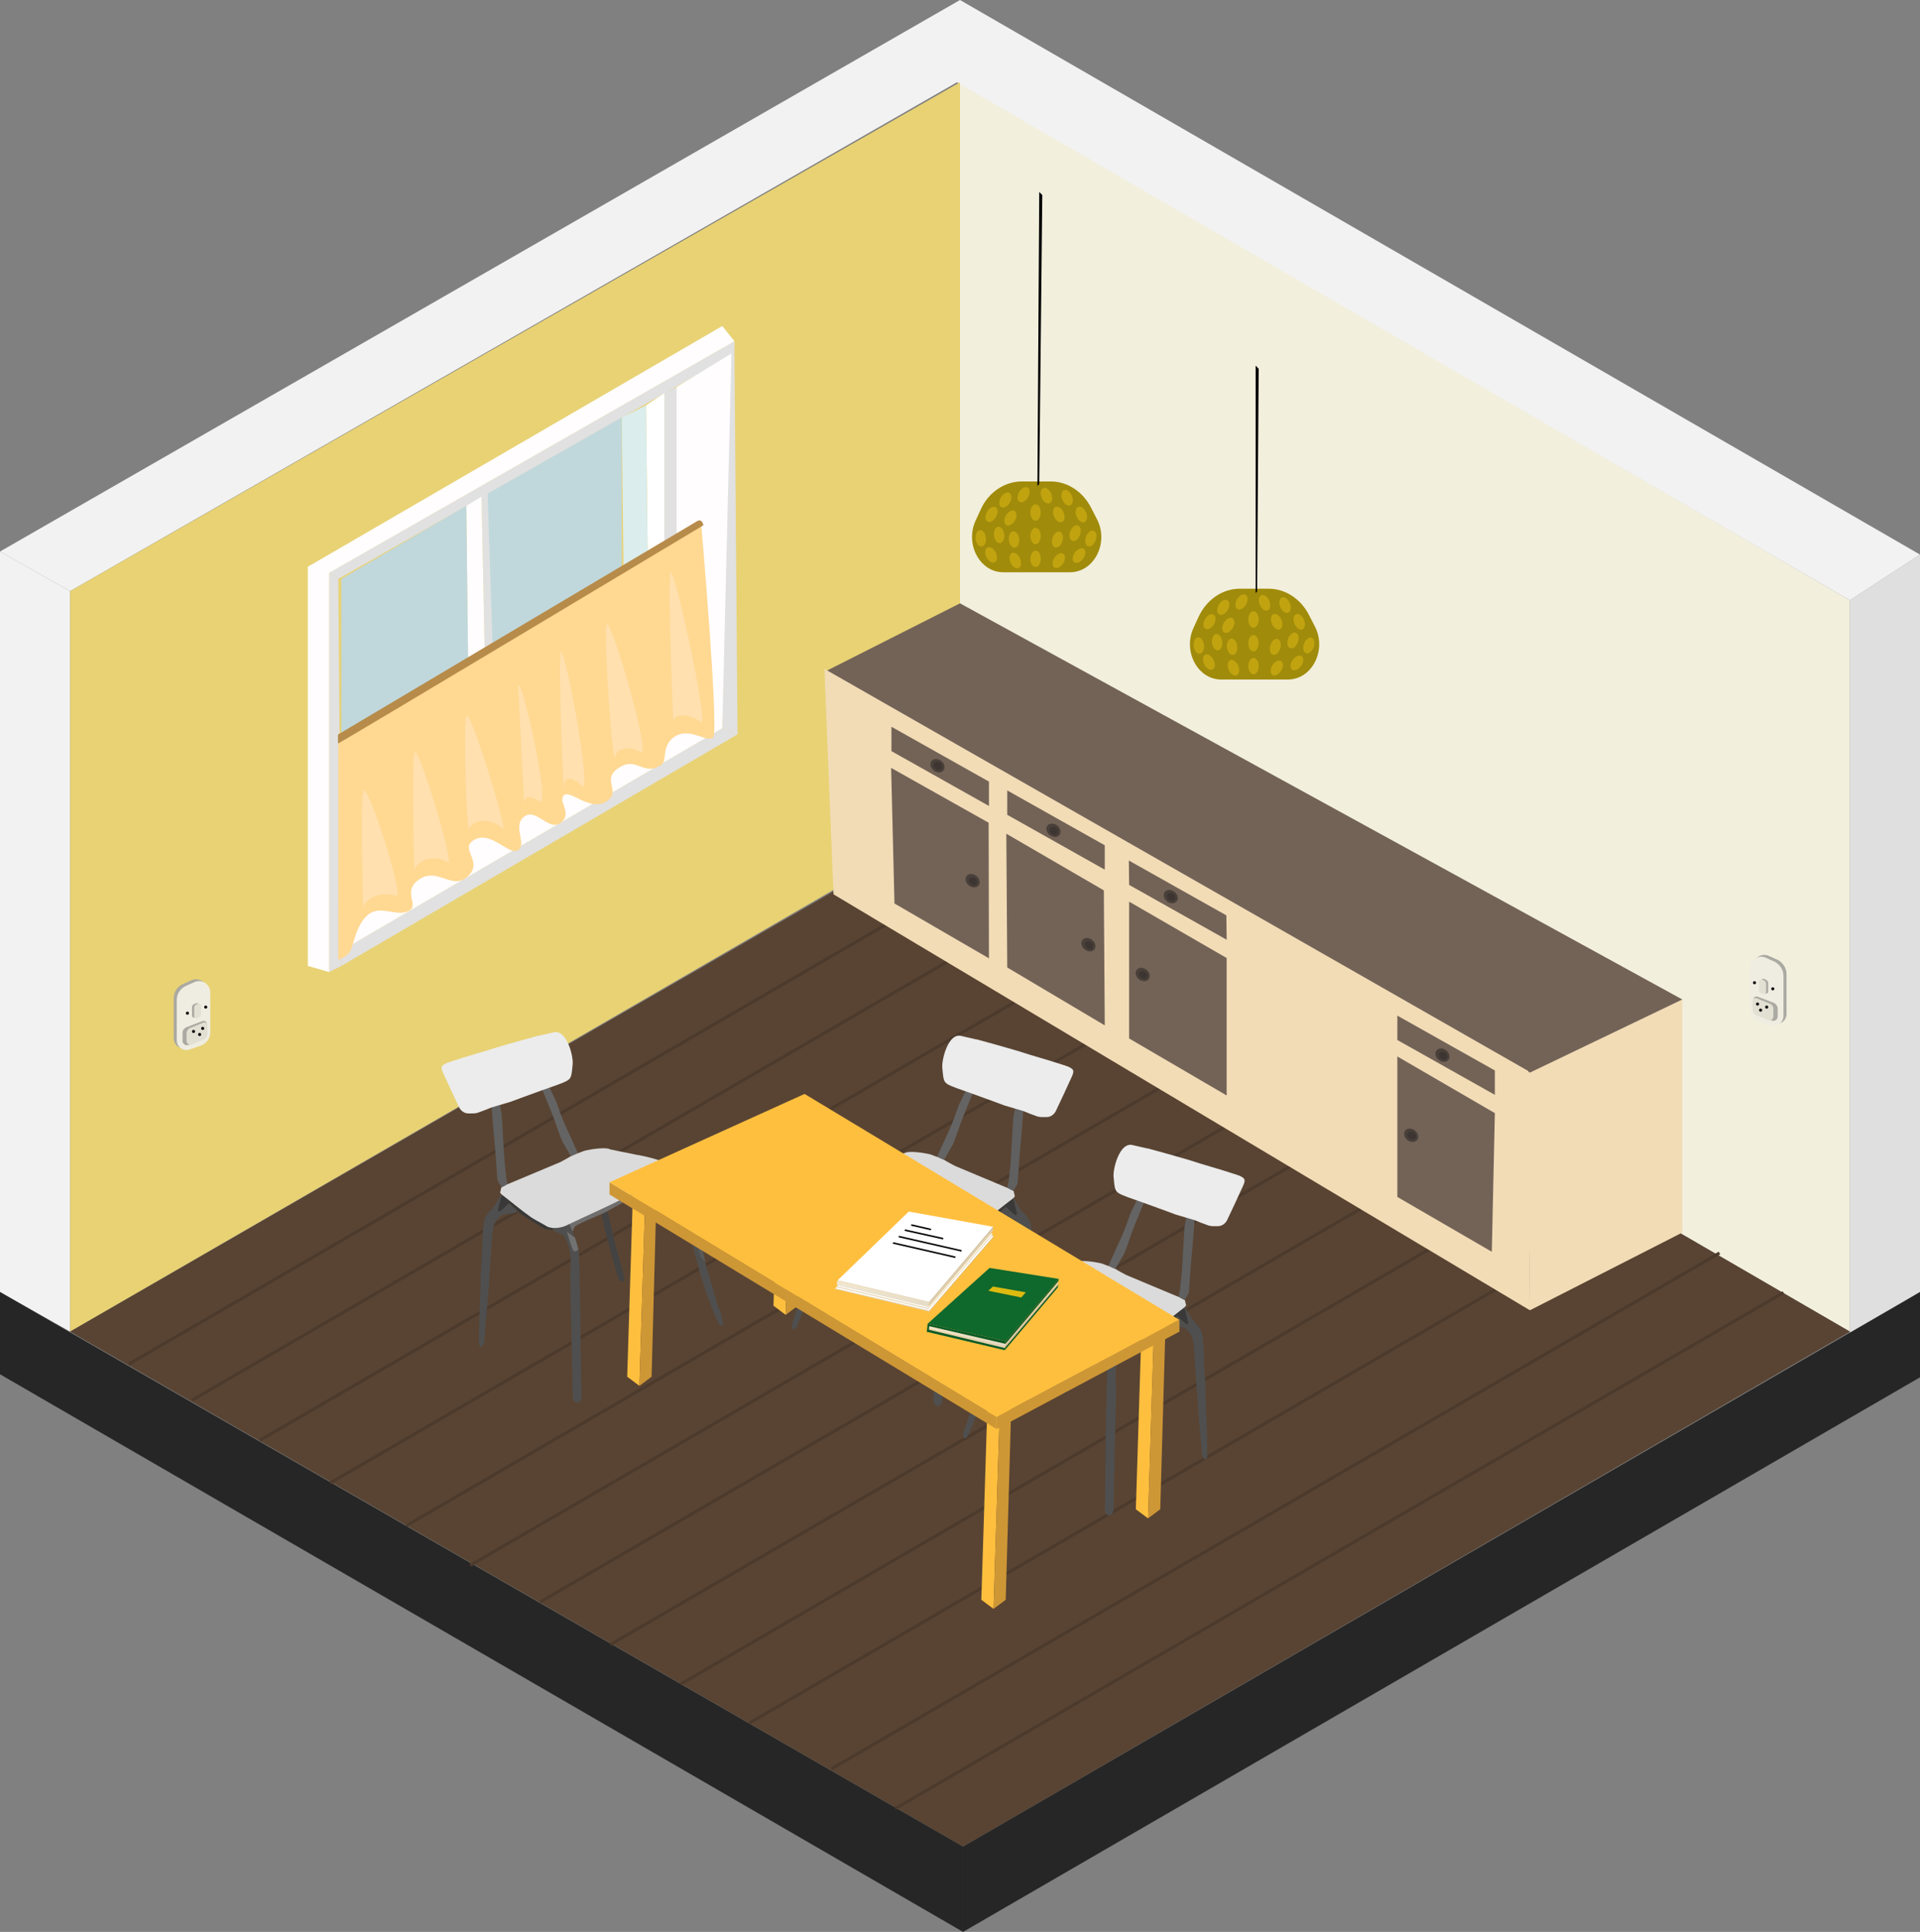 <?xml version="1.0" encoding="utf-8"?>
<!-- Generator: Adobe Illustrator 23.1.1, SVG Export Plug-In . SVG Version: 6.00 Build 0)  -->
<svg version="1.1" xmlns="http://www.w3.org/2000/svg" xmlns:xlink="http://www.w3.org/1999/xlink" x="0px" y="0px"
	 viewBox="0 0 630 634" style="enable-background:new 0 0 630 634;" xml:space="preserve">
<rect x="0" y="0" width="630" height="634" fill="#808080" stroke="none"/>
<style type="text/css">
	.st0{fill:#F2EFDD;}
	.st1{fill:#F2F2F2;}
	.st2{fill:#DFDFDF;}
	.st3{fill:#E8D274;}
	.st4{fill:#594433;}
	.st5{fill:#262626;}
	.st6{fill:none;stroke:#4C3A2C;stroke-miterlimit:10;}
	.st7{fill:#AAA9A2;}
	.st8{fill:#EFEDE1;}
	.st9{fill:#E2DFD3;}
	.st10{fill:#E1E1E1;}
	.st11{fill:#FFFDFE;}
	.st12{fill:#FFFFFF;}
	.st13{fill:#DBEDEC;}
	.st14{fill:#C0D8DC;}
	.st15{fill:#FFD892;}
	.st16{fill:#FFE0AE;}
	.st17{fill:#B78B49;}
	.st18{fill:#F2DCB6;}
	.st19{fill:#736357;}
	.st20{fill:#EAD224;stroke:#000000;stroke-miterlimit:10;}
	.st21{fill:#49403A;}
	.st22{fill:#3D3531;}
	.st23{fill:#EFE8E4;}
	.st24{fill:none;stroke:#000000;stroke-width:0.25;stroke-linecap:round;stroke-linejoin:round;stroke-miterlimit:10;}
	.st25{fill:#494949;}
	.st26{fill:#AAA5A2;}
	.st27{fill:#333333;}
	.st28{fill:#A5A5A0;}
	.st29{fill:#B8B3A0;}
	.st30{fill:#827F6F;}
	.st31{fill:#77756A;}
	.st32{fill:#625D54;}
	.st33{fill:#989584;}
	.st34{fill:#A5A290;}
	.st35{fill:#ADA998;}
	.st36{fill:#C0BCA8;}
	.st37{fill:#8C887C;}
	.st38{fill:#C9B578;}
	.st39{fill:#565349;}
	.st40{fill:#4E4B43;}
	.st41{fill:#6F6B61;}
	.st42{fill:#D9D4BB;}
	.st43{fill:#D3CA55;}
	.st44{fill:#D1CCB6;}
	.st45{fill:#C7C3B0;}
	.st46{fill:#4F4F4F;}
	.st47{fill:#5A5A5A;}
	.st48{fill:#434343;}
	.st49{fill:#6F6F6F;}
	.st50{fill:#393939;}
	.st51{fill:#727272;}
	.st52{fill:#606060;}
	.st53{fill:#646464;}
	.st54{fill:#ECECEC;}
	.st55{fill:#DBDBDB;}
	.st56{fill:#FFBF3E;}
	.st57{fill:#CE9736;}
	.st58{fill:#A08B0B;}
	.st59{fill:#C1A310;}
	.st60{fill:#6F7883;}
	.st61{fill:#A6998C;}
	.st62{fill:#728092;}
	.st63{fill:#7C7B7E;}
	.st64{fill:#898485;}
	.st65{fill:#47423D;}
	.st66{fill:#38312F;}
	.st67{fill:#786D61;}
	.st68{fill:#544E4A;}
	.st69{fill:#1B1817;}
	.st70{fill:#4D4944;}
	.st71{fill:#706558;}
	.st72{fill:#556876;}
	.st73{fill:#B0ABAA;}
	.st74{fill:#595350;}
	.st75{fill:#7E6D58;}
	.st76{fill:#262120;}
	.st77{fill:#787D86;}
	.st78{fill:#090607;}
	.st79{fill:#C8B6A3;}
	.st80{fill:#13100F;}
	.st81{fill:#897865;}
	.st82{fill:#D1C1B1;}
	.st83{fill:#BAA895;}
	.st84{fill:#F2E7D4;}
	.st85{fill:#665848;}
	.st86{fill:#9A8D76;}
	.st87{fill:#E7D5B9;}
	.st88{fill:#BCBBB7;}
	.st89{fill:#D8D8D6;}
	.st90{fill:none;stroke:#000000;stroke-width:0.5;stroke-miterlimit:10;}
	.st91{fill:#0F682C;}
	.st92{fill:#0B5B28;}
	.st93{fill:#DDBA10;}
</style>
<g id="Lag_1">
</g>
<g id="væg">
	<polygon class="st0" points="315,27 315,268 607,437 607,197 	"/>
	<polygon class="st1" points="0,181 0,424 23,437 23,194 	"/>
	<polygon class="st2" points="607,197 607,438 630,424 630,182 	"/>
	<polygon class="st1" points="0,181 23,194 314,27 607,197 630,182 315,0 	"/>
	<polygon class="st3" points="23,194 23,437 315,268 315,225 315,188 315,27 	"/>
</g>
<g id="gulv">
	<polygon class="st4" points="23,437 316,268 607,437 316,606 	"/>
	<polygon class="st5" points="316,606 0,424 0,451 316,634 	"/>
	<polygon class="st5" points="316,606 316,634 630,452 630,424 	"/>
	<line class="st6" x1="63" y1="459.5" x2="354.4" y2="290.3"/>
	<line class="st6" x1="85.2" y1="472.7" x2="376.6" y2="303.5"/>
	<line class="st6" x1="42.2" y1="447.7" x2="333.6" y2="278.5"/>
	<line class="st6" x1="108.3" y1="486.7" x2="399.7" y2="317.4"/>
	<line class="st6" x1="133.3" y1="500.7" x2="424.7" y2="331.4"/>
	<line class="st6" x1="154.3" y1="513.7" x2="445.7" y2="344.4"/>
	<line class="st6" x1="177.3" y1="525.7" x2="468.7" y2="356.4"/>
	<line class="st6" x1="200.3" y1="539.7" x2="491.7" y2="370.4"/>
	<line class="st6" x1="223.3" y1="552.7" x2="514.7" y2="383.4"/>
	<line class="st6" x1="245.8" y1="565.5" x2="537.2" y2="396.2"/>
	<line class="st6" x1="272.8" y1="580.5" x2="564.2" y2="411.2"/>
	<line class="st6" x1="293.8" y1="593.5" x2="585.2" y2="424.2"/>
</g>
<g id="stikkontakt">
	<g>
		<path class="st7" d="M57,327.6v13.2c0,2.2,2.2,3.8,4.3,3l3.7-1.3c1.8-0.7,3-2.4,3-4.3v-13.1c0-2.7-2.8-4.5-5.2-3.4l-2.9,1.3
			C58.1,323.9,57,325.6,57,327.6z"/>
		<path class="st8" d="M58,328.2v13.2c0,2.2,2.2,3.8,4.3,3l3.7-1.3c1.8-0.7,3-2.4,3-4.3v-13.1c0-2.7-2.8-4.5-5.2-3.4l-2.9,1.3
			C59.1,324.5,58,326.2,58,328.2z"/>
		<path class="st7" d="M63,330.5v2.8c0,0.5,0.5,0.8,0.9,0.6l0.8-0.3c0.4-0.1,0.6-0.5,0.6-0.9V330c0-0.6-0.6-1-1.1-0.7l-0.6,0.3
			C63.2,329.8,63,330.1,63,330.5z"/>
		<path class="st9" d="M63.7,330.7v2.8c0,0.5,0.5,0.8,0.9,0.6l0.8-0.3c0.4-0.1,0.6-0.5,0.6-0.9v-2.8c0-0.6-0.6-1-1.1-0.7l-0.6,0.3
			C63.9,330,63.7,330.3,63.7,330.7z"/>
		<circle cx="61.5" cy="332.5" r="0.5"/>
		<circle cx="67.5" cy="330.5" r="0.5"/>
		<path class="st7" d="M61.2,337.1l5.2-2c0.7-0.3,1.5,0.2,1.5,1v3c0,0.9-0.6,1.8-1.5,2.1l-4.5,1.7c-1,0.4-2-0.3-2-1.3v-2.8
			C59.9,338.1,60.5,337.4,61.2,337.1z"/>
		<path class="st9" d="M62.3,337.4l4.4-1.8c0.6-0.3,1.3,0.2,1.3,0.9v2.8c0,0.9-0.5,1.6-1.3,1.9l-3.8,1.6c-0.8,0.3-1.7-0.3-1.7-1.2
			V339C61.3,338.3,61.7,337.6,62.3,337.4z"/>
		<circle cx="63.5" cy="338.5" r="0.5"/>
		<circle cx="66.5" cy="337.5" r="0.5"/>
		<circle cx="65.5" cy="339.5" r="0.5"/>
	</g>
	<g>
		<path class="st7" d="M586.2,319.6v13.2c0,2.2-2.2,3.8-4.3,3l-3.7-1.3c-1.8-0.7-3-2.4-3-4.3v-13.1c0-2.7,2.8-4.5,5.2-3.4l2.9,1.3
			C585,315.9,586.2,317.7,586.2,319.6z"/>
		<path class="st8" d="M585.2,320.2v13.2c0,2.2-2.2,3.8-4.3,3l-3.7-1.3c-1.8-0.7-3-2.4-3-4.3v-13.1c0-2.7,2.8-4.5,5.2-3.4l2.9,1.3
			C584,316.5,585.2,318.3,585.2,320.2z"/>
		<path class="st7" d="M580.2,322.6v2.8c0,0.5-0.5,0.8-0.9,0.6l-0.8-0.3c-0.4-0.1-0.6-0.5-0.6-0.9v-2.8c0-0.6,0.6-1,1.1-0.7l0.6,0.3
			C579.9,321.8,580.2,322.2,580.2,322.6z"/>
		<path class="st9" d="M579.5,322.8v2.8c0,0.5-0.5,0.8-0.9,0.6l-0.8-0.3c-0.4-0.1-0.6-0.5-0.6-0.9v-2.8c0-0.6,0.6-1,1.1-0.7l0.6,0.3
			C579.3,322,579.5,322.4,579.5,322.8z"/>
		<circle cx="581.7" cy="324.5" r="0.5"/>
		<circle cx="575.7" cy="322.5" r="0.5"/>
		<path class="st7" d="M582,329.1l-5.2-2c-0.7-0.3-1.5,0.2-1.5,1v3c0,0.9,0.6,1.8,1.5,2.1l4.5,1.7c1,0.4,2-0.3,2-1.3v-2.8
			C583.2,330.1,582.7,329.4,582,329.1z"/>
		<path class="st9" d="M580.8,329.4l-4.4-1.8c-0.6-0.3-1.3,0.2-1.3,0.9v2.8c0,0.9,0.5,1.6,1.3,1.9l3.8,1.6c0.8,0.3,1.7-0.3,1.7-1.2
			V331C581.9,330.3,581.5,329.7,580.8,329.4z"/>
		<circle cx="579.7" cy="330.5" r="0.5"/>
		<circle cx="576.7" cy="329.5" r="0.5"/>
		<circle cx="577.7" cy="331.5" r="0.5"/>
	</g>
</g>
<g id="vindue">
	<g>
		<polygon class="st10" points="108,188 241,112 241,116 111,190 		"/>
		<polygon class="st10" points="108,188 108,319 112,317 112,312.4 111,190 		"/>
		<polygon class="st10" points="237,239 112,312 112,317 242,241 		"/>
		<polygon class="st10" points="239,117 237,239 242,241 241,116 		"/>
		<polygon class="st10" points="111.8,288 218,228 218,129 222,127 222,229 112,294.3 		"/>
		<polygon class="st10" points="160,261 158,162 161,159 163,261 		"/>
		<polygon class="st11" points="160,261 154,259 153,166 158,163 		"/>
		<polygon class="st11" points="154,259 111.7,282.8 111.8,288 160,261 		"/>
		<polygon class="st12" points="163,253.5 213,225 212,133 218,129 218,228 163,259 		"/>
		<polygon class="st13" points="154,250 154,259 112,283 111.8,273.5 		"/>
		<polygon class="st13" points="162.7,245 163,254 213,225 205,220 		"/>
		<polygon class="st13" points="205,220 204,137 212,133 213,225 		"/>
		<polygon class="st14" points="154,250 112,273 112,190 153,166 		"/>
		<polygon class="st14" points="160,162 204,137 204,220 162.7,245 		"/>
		<polygon class="st11" points="108,319 101,317 101,186 237,107 241,112 108,188 		"/>
	</g>
	<polygon class="st11" points="112,294 222,229 222,127 240,116 237,239 112,312 	"/>
</g>
<g id="gardin">
	<path class="st15" d="M111,244l119-73c0,0,6,69,4,71s-7.9-3.8-13,0c-4,3-2,7.7-4,9c-6,4-8-3-14,1s1.2,7.5-4,11c-5.3,3.5-12-4-14-2
		s3,6-1,9s-8-5-12-2s1,9-2,11s-9.4-7.2-15-3c-4,3,4.1,7.1-2,12c-5,4-9.9-3.9-16,1c-5,4,0.9,8.1-3,10s-9-2-13,1s-5,10-6,12s-4,3-4,3
		V244z"/>
	<path class="st16" d="M220,188c-1,3,1,54,1,49c0-3,5-3,9,0C232.8,239.1,221.1,184.6,220,188z"/>
	<path class="st16" d="M199,205c-1,3,2,49,3,43c0.5-2.8,5-3,8.1-1.2C214.2,249.2,200.1,201.6,199,205z"/>
	<path class="st16" d="M184,214c-1,3,1,47.9,1,45c0-4,1.9-4.8,6-1C194.5,261.2,185.1,210.6,184,214z"/>
	<path class="st16" d="M172,264c0-3,2-3,5-1c4,2.6-5.9-41.4-7-38"/>
	<path class="st16" d="M153,235c-1,3,0.1,39.7,1,37c1-3,7.1-3.9,11,0C167,274,154.1,231.6,153,235z"/>
	<path class="st16" d="M136,247c-1,3,0,43,0,39c0-3.2,6-6,11-3C149.4,284.5,137.1,243.6,136,247z"/>
	<path class="st16" d="M119.2,259.5c-1,3,0,43,0,39c0-3.2,5.2-6.3,10.8-4.5C133,295,120.4,256,119.2,259.5z"/>
	<path class="st17" d="M111,241l117.8-70c0.6-0.4,1.4-0.2,1.7,0.5l0.3,0.7c0,0.1-0.1,0.2-0.2,0.3c0,0-119.7,71.8-119.7,71.5V241z"/>
</g>
<g id="koekkenbord">
	<polygon class="st18" points="552,328 501,351 502,430 552,404.5 	"/>
	<polygon class="st19" points="270.5,220.5 502,352 552,328 315,198 	"/>
	<polygon class="st18" points="273.5,293.5 502,430 501.5,351.5 270.5,219.5 	"/>
	<g>
		<polygon class="st19" points="292.4,252 324.4,270 324.5,314.5 293.5,296.5 		"/>
	</g>
	<g>
		<polygon class="st19" points="330.2,273.6 362.2,292.2 362.5,336.5 330.5,317.5 		"/>
	</g>
	<polygon class="st19" points="370.5,295.9 402.5,314.4 402.5,359.5 370.5,340.8 	"/>
	<polygon class="st19" points="458.5,346.7 490.5,365.3 489.5,410.8 458.5,392.8 	"/>
	<polygon class="st19" points="292.5,246.5 292.5,238.5 324.5,256.5 324.5,264.5 	"/>
	<polygon class="st19" points="330.5,267.4 330.5,259.4 362.5,277.4 362.5,285.4 	"/>
	<polygon class="st19" points="370.5,290.4 370.4,282.4 402.4,300.4 402.5,308.4 	"/>
	<polygon class="st19" points="458.5,341.3 458.5,333.3 490.5,351.3 490.5,359.3 	"/>
	<g>
		
			<ellipse transform="matrix(0.619 -0.785 0.785 0.619 -91.633 503.613)" class="st21" cx="473.5" cy="346.3" rx="2" ry="2.5"/>
		<path class="st22" d="M474.7,347.4c-0.4,0.5-1.3,0.5-1.9,0c-0.7-0.5-0.9-1.4-0.4-1.9c0.4-0.5,1.3-0.5,1.9,0
			C474.9,346,475.1,346.8,474.7,347.4z"/>
	</g>
	<g>
		
			<ellipse transform="matrix(0.619 -0.785 0.785 0.619 -84.75 413.758)" class="st21" cx="384.3" cy="294.3" rx="2" ry="2.5"/>
		<path class="st22" d="M385.5,295.3c-0.4,0.5-1.3,0.5-1.9,0c-0.7-0.5-0.9-1.4-0.4-1.9c0.4-0.5,1.3-0.5,1.9,0
			C385.7,294,385.9,294.8,385.5,295.3z"/>
	</g>
	<g>
		
			<ellipse transform="matrix(0.619 -0.785 0.785 0.619 -82.29 375.253)" class="st21" cx="345.8" cy="272.5" rx="2" ry="2.5"/>
		<path class="st22" d="M347,273.6c-0.4,0.5-1.3,0.5-1.9,0c-0.7-0.5-0.9-1.4-0.4-1.9c0.4-0.5,1.3-0.5,1.9,0
			C347.2,272.2,347.4,273,347,273.6z"/>
	</g>
	<g>
		
			<ellipse transform="matrix(0.619 -0.785 0.785 0.619 -80.118 337.273)" class="st21" cx="307.7" cy="251.3" rx="2" ry="2.5"/>
		<path class="st22" d="M308.9,252.3c-0.4,0.5-1.3,0.5-1.9,0c-0.7-0.5-0.9-1.4-0.4-1.9c0.4-0.5,1.3-0.5,1.9,0
			C309.2,250.9,309.4,251.8,308.9,252.3z"/>
	</g>
	<g>
		
			<ellipse transform="matrix(0.619 -0.785 0.785 0.619 -105.442 360.716)" class="st21" cx="319.3" cy="289.1" rx="2" ry="2.5"/>
		<path class="st22" d="M320.5,290.2c-0.4,0.5-1.3,0.5-1.9,0c-0.7-0.5-0.9-1.4-0.4-1.9c0.4-0.5,1.3-0.5,1.9,0
			C320.7,288.8,320.9,289.6,320.5,290.2z"/>
	</g>
	<g>
		
			<ellipse transform="matrix(0.619 -0.785 0.785 0.619 -107.463 398.546)" class="st21" cx="357.3" cy="310.1" rx="2" ry="2.5"/>
		<path class="st22" d="M358.5,311.2c-0.4,0.5-1.3,0.5-1.9,0c-0.7-0.5-0.9-1.4-0.4-1.9c0.4-0.5,1.3-0.5,1.9,0
			C358.7,309.8,358.9,310.6,358.5,311.2z"/>
	</g>
	<g>
		
			<ellipse transform="matrix(0.619 -0.785 0.785 0.619 -108.356 416.243)" class="st21" cx="375.1" cy="319.9" rx="2" ry="2.5"/>
		<path class="st22" d="M376.3,320.9c-0.4,0.5-1.3,0.5-1.9,0c-0.7-0.5-0.9-1.4-0.4-1.9c0.4-0.5,1.3-0.5,1.9,0
			C376.5,319.6,376.7,320.4,376.3,320.9z"/>
	</g>
	<g>
		
			<ellipse transform="matrix(0.619 -0.785 0.785 0.619 -116.166 505.546)" class="st21" cx="463.2" cy="372.6" rx="2" ry="2.5"/>
		<path class="st22" d="M464.4,373.6c-0.4,0.5-1.3,0.5-1.9,0c-0.7-0.5-0.9-1.4-0.4-1.9c0.4-0.5,1.3-0.5,1.9,0
			C464.7,372.3,464.9,373.1,464.4,373.6z"/>
	</g>
</g>
<g id="komfur">
</g>
<g id="vacumcleaner">
</g>
<g id="stole">
	<g>
		<path class="st46" d="M309.2,459.3c0-7,0.9-39.3,0.8-40c-0.3-4.4-0.4-8.9,2.2-12.8c1.1-0.5,2.2-1.1,3.3-1.6c0.2-0.3,0.3-0.6,0.5-1
			c-1.9-0.4-3.8-0.7-5.7-1.1c-0.4,0.8-0.7,1.7-1.1,2.5c-0.3,0.7-0.6,1.4-0.9,2c0.7-0.5,1.4-1,2.7-2c-0.7,2.3-1.2,3.9-1.8,5.6
			c-0.5,1.4-1.2,0.9-2,0.2c-0.1,2.2-0.3,11.4-0.4,14.2c-0.2,6.6-0.3,27.5-0.5,34.1C306.4,462.2,309.1,462.1,309.2,459.3z"/>
		<path class="st47" d="M268,406.8c-0.3,1.3-1.2,4.3-1.4,5c-0.4,1.2-0.7,2.5-0.8,3.6c0.5-0.6,1.3-1.2,1.6-2c1.3-4.5,2.4-9,3.8-13.4
			c0.5-1.6,1.6-3,2.4-4.4c1.5-2.9,2.9-5.7,6.3-6.8c-0.8-0.5-1.6-1-2.4-1.4c-0.6,0.1-1.2,0.1-1.9,0.4c-1.8,1.2-2.9,2.7-3.9,4.4
			c-0.8,2.1-0.8,3.3-0.8,4.1C270.4,398.4,269.7,399.5,268,406.8z"/>
		<path class="st46" d="M273.5,395.7c-0.8,1.5-1.9,2.9-2.4,4.4c-1.4,4.4-2.5,9-3.8,13.4c-0.2,0.7-1,1.3-1.6,2
			c-1.3,4.4-2.5,8.8-3.9,13.2c-0.6,2-1.4,3.9-1.9,6c-0.5,1.9,0.8,1.5,1.2,1.1c0.9-1.1,5-12,6.1-16.2c1.4-5.2,2.8-10.4,4.3-15.6
			C272.7,400.3,273.2,397.4,273.5,395.7z"/>
		<path class="st48" d="M292.9,418c-0.4,1.5-1.4,4,0.5,3.7c1.1-0.2,3.5-10.7,4.2-13.1c0.9-2.9,1.4-5.9,2.1-8.9c-0.7-0.3-1.4-0.7-2-1
			c-0.8,3.8-1.7,7.6-2.6,11.4C295,410.2,293.3,416.1,292.9,418z"/>
		<path class="st46" d="M338.3,442.1c0.8,1.5,1.6,1.4,1.6-0.2c0.1-7.1-0.6-19.6-0.5-19.5l0-2.2c-0.2-2.8-0.3-5.7-0.5-8.5
			c0-1.6,0-2.5-0.1-4c0-1-0.1-1.5-0.2-2.7c-0.3-4.3-0.7-4.4-2.2-6.3c-1.7-1.5-3.7-5.7-3.9-5.4c0.4,1.7,0.8,3.5,1.3,5.2
			c-0.2,0.1-0.4,0.2-0.6,0.4c-0.9-0.8-1.8-1.7-3.1-2.8c-0.9,0.8-1.9,1.7-2.8,2.6c0,0.3,1.9,0.9,3.2,1c2.5-0.5,4.6,2.6,4.9,5.1
			c0.3,2.6,0.4,5.3,0.6,7.9c0.2,2.4,0.3,4.8,0.5,7.2C336.8,425.5,337.8,436.5,338.3,442.1z"/>
		<path class="st49" d="M299.7,399.6c2.8,1.2,5.7,2.4,8.4,3.8c0.6,0.3,0.8,1.3,1.1,2c0.4-0.8,0.7-1.7,1.1-2.5
			c-6-2.8-12.1-5.5-18.1-8.5c-4.9-2.5-9.6-5.3-14.3-8c-0.2,0.4-0.4,0.7-0.5,1.1c0.8,0.5,1.6,1,2.4,1.4c6,3.2,11.9,6.4,17.9,9.7
			C298.3,398.9,299,399.2,299.7,399.6z"/>
		<path class="st50" d="M315.6,404.9c1-0.2,2-0.3,3-0.5c2.5-1.6,5.1-3.2,7.6-4.8c0.3-0.3,0.7-0.7,1-1c1-0.9,1.9-1.8,2.8-2.6
			c1.2,1.1,2.1,1.9,3.1,2.8c0.2-0.1,0.4-0.2,0.6-0.4c-0.4-1.7-0.8-3.5-1.3-5.2c-3.2,2.5-6.4,5.2-9.7,7.5c-2,1.4-4.4,2.2-6.6,3.3
			C315.9,404.2,315.7,404.5,315.6,404.9z"/>
		<path class="st51" d="M308.4,407.4c-0.4,1.3-0.7,2.5-1.1,3.8c0.7,0.7,1.5,1.2,2-0.2c0.6-1.6,1.1-3.3,1.8-5.6
			C309.8,406.3,309.1,406.8,308.4,407.4z"/>
		<path class="st52" d="M332.5,390.8c0.5-0.8,1-1.6,1.4-2.4c0.2-2.4,0.3-4.8,0.5-7.2c0.3-4.3,0.8-8.6,1.1-13.2l0.1-1.4
			c0.1-1.1,0.2-2.1,0.2-3.3c-0.8-0.3-1.6-0.6-2.4-1c-0.3,1.5-0.6,2.9-0.9,4.4c-0.3,5-0.6,10-0.9,15.1c-0.2,1.9-0.4,3.8-0.6,5.7
			c-0.2,0.8-0.3,1.7-0.5,2.5C331.2,390.2,331.9,390.5,332.5,390.8z"/>
		<path class="st53" d="M312.3,369c-1.6,3.5-3.2,7.1-4.8,10.6c0.8,0.3,1.6,0.7,2.3,1c0.9-1.6,1.9-3.3,2.8-4.9
			c0.2-0.5,0.4-0.9,0.6-1.4c0.5-1.3,0.9-2.6,1.4-3.9c0.2-0.5,0.3-1,0.5-1.5c1.2-3.2,3.3-8.2,4.6-11.4c1,0.4-0.8-0.3-2.2-0.8
			c-1,2-1.9,4-2.9,6C313.8,364.8,313.1,366.9,312.3,369z"/>
		<path class="st54" d="M309.2,350.5c0.5,4.9,0.2,4.9,4.7,6.6c2,0.7,3.9,1.4,5.9,2.1c1.5,0.5,2.9,1.1,4.4,1.6
			c1.6,0.6,3.3,1.2,4.9,1.8c0.1,0,0.1,0,0.2,0.1c2.1,0.6,4.3,1.3,6.4,1.9c0.1,0,0.2,0.1,0.3,0.1c1.2,0.5,2.4,1,3.6,1.4
			c0.9,0.4,1.6,0.5,2.6,0.5c0.4,0,0.8,0,1.2,0c1.3,0,2.4-0.8,3-1.9c1.8-3.8,3.6-7.6,5.3-11.4c0.3-0.7,0.8-1.7,0.2-2.4
			c-1-0.9-2.2-1.1-3.3-1.5c-4.8-1.6-9.8-2.9-14.6-4.5c-4.5-1.3-9-2.6-13.5-3.8c-0.1,0-0.1,0-0.2,0c-1.6-0.4-3.2-0.7-4.8-1.1
			C311.2,338.7,308.9,347.8,309.2,350.5z"/>
		<path class="st55" d="M332.5,393.2c0.2-0.2,0.3-0.4,0.5-0.6c-0.2-0.7-0.2-1-0.4-1.7c-0.6-0.3-1.3-0.6-1.9-1
			c-5.8-2.4-11.6-4.9-17.4-7.3c-1.1-0.6-2.3-1.2-3.4-1.9c-0.8-0.3-1.6-0.7-2.3-1c-1-0.3-1.9-0.8-2.9-1c-1.8-0.4-6.6-1.1-7.8-0.3
			c-2.9,0.6-5.9,1.2-8.8,1.8c-4,0.6-8.9,2.2-11.1,3.2c-0.9,0.4-0.7,1.3-0.2,2.1c0.2,0.3,0.5,0.5,1.2,0.9c4.8,2.7,9.4,5.5,14.3,8
			c6.1,3.1,12.3,5.8,18.4,8.7c2.2,1.2,5.6,1.6,7.4,0.3c2-1.2,3.2-1.7,4.7-2.7C326.1,398.3,329.2,395.7,332.5,393.2z"/>
	</g>
	<g>
		<path class="st46" d="M365.4,495.2c0-7,0.9-39.3,0.8-40c-0.3-4.4-0.4-8.9,2.2-12.8c1.1-0.5,2.2-1.1,3.3-1.6c0.2-0.3,0.3-0.6,0.5-1
			c-1.9-0.4-3.8-0.7-5.7-1.1c-0.4,0.8-0.7,1.7-1.1,2.5c-0.3,0.7-0.6,1.4-0.9,2c0.7-0.5,1.4-1,2.7-2c-0.7,2.3-1.2,3.9-1.8,5.6
			c-0.5,1.4-1.2,0.9-2,0.2c-0.1,2.2-0.3,11.4-0.4,14.2c-0.2,6.6-0.3,27.5-0.5,34.1C362.6,498.1,365.3,498,365.4,495.2z"/>
		<path class="st47" d="M324.2,442.7c-0.3,1.3-1.2,4.3-1.4,5c-0.4,1.2-0.7,2.5-0.8,3.6c0.5-0.6,1.3-1.2,1.6-2
			c1.3-4.5,2.4-9,3.8-13.4c0.5-1.6,1.6-3,2.4-4.4c1.5-2.9,2.9-5.7,6.3-6.8c-0.8-0.5-1.6-1-2.4-1.4c-0.6,0.1-1.2,0.1-1.9,0.4
			c-1.8,1.2-2.9,2.7-3.9,4.4c-0.8,2.1-0.8,3.3-0.8,4.1C326.6,434.3,325.9,435.3,324.2,442.7z"/>
		<path class="st46" d="M329.7,431.5c-0.8,1.5-1.9,2.9-2.4,4.4c-1.4,4.4-2.5,9-3.8,13.4c-0.2,0.7-1,1.3-1.6,2
			c-1.3,4.4-2.5,8.8-3.9,13.2c-0.6,2-1.4,3.9-1.9,6c-0.5,1.9,0.8,1.5,1.2,1.1c0.9-1.1,5-12,6.1-16.2c1.4-5.2,2.8-10.4,4.3-15.6
			C328.9,436.1,329.4,433.3,329.7,431.5z"/>
		<path class="st48" d="M349.1,453.8c-0.4,1.5-1.4,4,0.5,3.7c1.1-0.2,3.5-10.7,4.2-13.1c0.9-2.9,1.4-5.9,2.1-8.9
			c-0.7-0.3-1.4-0.7-2-1c-0.8,3.8-1.7,7.6-2.6,11.4C351.2,446.1,349.6,451.9,349.1,453.8z"/>
		<path class="st46" d="M394.5,477.9c0.8,1.5,1.6,1.4,1.6-0.2c0.1-7.1-0.6-19.6-0.5-19.5l0-2.2c-0.2-2.8-0.3-5.7-0.5-8.5
			c0-1.6,0-2.5-0.1-4c0-1-0.1-1.5-0.2-2.7c-0.3-4.3-0.7-4.4-2.2-6.3c-1.7-1.5-3.7-5.7-3.9-5.4c0.4,1.7,0.8,3.5,1.3,5.2
			c-0.2,0.1-0.4,0.2-0.6,0.4c-0.9-0.8-1.8-1.7-3.1-2.8c-0.9,0.8-1.9,1.7-2.8,2.6c0,0.3,1.9,0.9,3.2,1c2.5-0.5,4.6,2.6,4.9,5.1
			c0.3,2.6,0.4,5.3,0.6,7.9c0.2,2.4,0.3,4.8,0.5,7.2C393,461.3,394,472.3,394.5,477.9z"/>
		<path class="st49" d="M355.9,435.4c2.8,1.2,5.7,2.4,8.4,3.8c0.6,0.3,0.8,1.3,1.1,2c0.4-0.8,0.7-1.7,1.1-2.5
			c-6-2.8-12.1-5.5-18.1-8.5c-4.9-2.5-9.6-5.3-14.3-8c-0.2,0.4-0.4,0.7-0.5,1.1c0.8,0.5,1.6,1,2.4,1.4c6,3.2,11.9,6.4,17.9,9.7
			C354.5,434.7,355.2,435.1,355.9,435.4z"/>
		<path class="st50" d="M371.8,440.7c1-0.2,2-0.3,3-0.5c2.5-1.6,5.1-3.2,7.6-4.8c0.3-0.3,0.7-0.7,1-1c1-0.9,1.9-1.8,2.8-2.6
			c1.2,1.1,2.1,1.9,3.1,2.8c0.2-0.1,0.4-0.2,0.6-0.4c-0.4-1.7-0.8-3.5-1.3-5.2c-3.2,2.5-6.4,5.2-9.7,7.5c-2,1.4-4.4,2.2-6.6,3.3
			C372.1,440.1,371.9,440.4,371.8,440.7z"/>
		<path class="st51" d="M364.6,443.2c-0.4,1.3-0.7,2.5-1.1,3.8c0.7,0.7,1.5,1.2,2-0.2c0.6-1.6,1.1-3.3,1.8-5.6
			C366,442.1,365.3,442.7,364.6,443.2z"/>
		<path class="st52" d="M388.7,426.6c0.5-0.8,1-1.6,1.4-2.4c0.2-2.4,0.3-4.8,0.5-7.2c0.3-4.3,0.8-8.6,1.1-13.2l0.1-1.4
			c0.1-1.1,0.2-2.1,0.2-3.3c-0.8-0.3-1.6-0.6-2.4-1c-0.3,1.5-0.6,2.9-0.9,4.4c-0.3,5-0.6,10-0.9,15.1c-0.2,1.9-0.4,3.8-0.6,5.7
			c-0.2,0.8-0.3,1.7-0.5,2.5C387.4,426,388.1,426.3,388.7,426.6z"/>
		<path class="st53" d="M368.5,404.8c-1.6,3.5-3.2,7.1-4.8,10.6c0.8,0.3,1.6,0.7,2.3,1c0.9-1.6,1.9-3.3,2.8-4.9
			c0.2-0.5,0.4-0.9,0.6-1.4c0.5-1.3,0.9-2.6,1.4-3.9c0.2-0.5,0.3-1,0.5-1.5c1.2-3.2,3.3-8.2,4.6-11.4c1,0.4-0.8-0.3-2.2-0.8
			c-1,2-1.9,4-2.9,6C370.1,400.7,369.3,402.8,368.5,404.8z"/>
		<path class="st54" d="M365.4,386.3c0.5,4.9,0.2,4.9,4.7,6.6c2,0.7,3.9,1.4,5.9,2.1c1.5,0.5,2.9,1.1,4.4,1.6
			c1.6,0.6,3.3,1.2,4.9,1.8c0.1,0,0.1,0,0.2,0.1c2.1,0.6,4.3,1.3,6.4,1.9c0.1,0,0.2,0.1,0.3,0.1c1.2,0.5,2.4,1,3.6,1.4
			c0.9,0.4,1.6,0.5,2.6,0.5c0.4,0,0.8,0,1.2,0c1.3,0,2.4-0.8,3-1.9c1.8-3.8,3.6-7.6,5.3-11.4c0.3-0.7,0.8-1.7,0.2-2.4
			c-1-0.9-2.2-1.1-3.3-1.5c-4.8-1.6-9.8-2.9-14.6-4.5c-4.5-1.3-9-2.6-13.5-3.8c-0.1,0-0.1,0-0.2,0c-1.6-0.4-3.2-0.7-4.8-1.1
			C367.4,374.6,365.1,383.6,365.4,386.3z"/>
		<path class="st55" d="M388.7,429c0.2-0.2,0.3-0.4,0.5-0.6c-0.2-0.7-0.2-1-0.4-1.7c-0.6-0.3-1.3-0.6-1.9-1
			c-5.8-2.4-11.6-4.9-17.4-7.3c-1.1-0.6-2.3-1.2-3.4-1.9c-0.8-0.3-1.6-0.7-2.3-1c-1-0.3-1.9-0.8-2.9-1c-1.8-0.4-6.6-1.1-7.8-0.3
			c-2.9,0.6-5.9,1.2-8.8,1.8c-4,0.6-8.9,2.2-11.1,3.2c-0.9,0.4-0.7,1.3-0.2,2.1c0.2,0.3,0.5,0.5,1.2,0.9c4.8,2.7,9.4,5.5,14.3,8
			c6.1,3.1,12.3,5.8,18.4,8.7c2.2,1.2,5.6,1.6,7.4,0.3c2-1.2,3.2-1.7,4.7-2.7C382.3,434.2,385.4,431.5,388.7,429z"/>
	</g>
	<g>
		<path class="st46" d="M187.9,458.2c0-7-0.9-39.3-0.8-40c0.3-4.4,0.4-8.9-2.2-12.8c-1.1-0.5-2.2-1.1-3.3-1.6
			c-0.2-0.3-0.3-0.6-0.5-1c1.9-0.4,3.8-0.7,5.7-1.1c0.4,0.8,0.7,1.7,1.1,2.5c0.3,0.7,0.6,1.4,0.9,2c-0.7-0.5-1.4-1-2.7-2
			c0.7,2.3,1.2,3.9,1.8,5.6c0.5,1.4,1.2,0.9,2,0.2c0.1,2.2,0.3,11.4,0.4,14.2c0.2,6.6,0.3,27.5,0.5,34.1
			C190.7,461.1,188,461,187.9,458.2z"/>
		<path class="st47" d="M229.2,405.7c0.3,1.3,1.2,4.3,1.4,5c0.4,1.2,0.7,2.5,0.8,3.6c-0.5-0.6-1.3-1.2-1.6-2
			c-1.3-4.5-2.4-9-3.8-13.4c-0.5-1.6-1.6-3-2.4-4.4c-1.5-2.9-2.9-5.7-6.3-6.8c0.8-0.5,1.6-1,2.4-1.4c0.6,0.1,1.2,0.1,1.9,0.4
			c1.8,1.2,2.9,2.7,3.9,4.4c0.8,2.1,0.8,3.3,0.8,4.1C226.7,397.3,227.4,398.3,229.2,405.7z"/>
		<path class="st46" d="M223.6,394.5c0.8,1.5,1.9,2.9,2.4,4.4c1.4,4.4,2.5,9,3.8,13.4c0.2,0.7,1,1.3,1.6,2c1.3,4.4,2.5,8.8,3.9,13.2
			c0.6,2,1.4,3.9,1.9,6c0.5,1.9-0.8,1.5-1.2,1.1c-0.9-1.1-5-12-6.1-16.2c-1.4-5.2-2.8-10.4-4.3-15.6
			C224.4,399.1,223.9,396.3,223.6,394.5z"/>
		<path class="st48" d="M204.2,416.8c0.4,1.5,1.4,4-0.5,3.7c-1.1-0.2-3.5-10.7-4.2-13.1c-0.9-2.9-1.4-5.9-2.1-8.9
			c0.7-0.3,1.4-0.7,2-1c0.8,3.8,1.7,7.6,2.6,11.4C202.1,409.1,203.8,414.9,204.2,416.8z"/>
		<path class="st46" d="M158.8,440.9c-0.8,1.5-1.6,1.4-1.6-0.2c-0.1-7.1,0.6-19.6,0.5-19.5l0-2.2c0.2-2.8,0.3-5.7,0.5-8.5
			c0-1.6,0-2.5,0.1-4c0-1,0.1-1.5,0.2-2.7c0.3-4.3,0.7-4.4,2.2-6.3c1.7-1.5,3.7-5.7,3.9-5.4c-0.4,1.7-0.8,3.5-1.3,5.2
			c0.2,0.1,0.4,0.2,0.6,0.4c0.9-0.8,1.8-1.7,3.1-2.8c0.9,0.8,1.9,1.7,2.8,2.6c0,0.3-1.9,0.9-3.2,1c-2.5-0.5-4.6,2.6-4.9,5.1
			c-0.3,2.6-0.4,5.3-0.6,7.9c-0.2,2.4-0.3,4.8-0.5,7.2C160.3,424.3,159.3,435.3,158.8,440.9z"/>
		<path class="st49" d="M197.4,398.4c-2.8,1.2-5.7,2.4-8.4,3.8c-0.6,0.3-0.8,1.3-1.1,2c-0.4-0.8-0.7-1.7-1.1-2.5
			c6-2.8,12.1-5.5,18.1-8.5c4.9-2.5,9.6-5.3,14.3-8c0.2,0.4,0.4,0.7,0.5,1.1c-0.8,0.5-1.6,1-2.4,1.4c-6,3.2-11.9,6.4-17.9,9.7
			C198.8,397.7,198.1,398.1,197.4,398.4z"/>
		<path class="st50" d="M181.5,403.7c-1-0.2-2-0.3-3-0.5c-2.5-1.6-5.1-3.2-7.6-4.8c-0.3-0.3-0.7-0.7-1-1c-1-0.9-1.9-1.8-2.8-2.6
			c-1.2,1.1-2.1,1.9-3.1,2.8c-0.2-0.1-0.4-0.2-0.6-0.4c0.4-1.7,0.8-3.5,1.3-5.2c3.2,2.5,6.4,5.2,9.7,7.5c2,1.4,4.4,2.2,6.6,3.3
			C181.2,403.1,181.4,403.4,181.5,403.7z"/>
		<path class="st51" d="M188.7,406.2c0.4,1.3,0.7,2.5,1.1,3.8c-0.7,0.7-1.5,1.2-2-0.2c-0.6-1.6-1.1-3.3-1.8-5.6
			C187.3,405.1,188,405.7,188.7,406.2z"/>
		<path class="st52" d="M164.6,389.6c-0.5-0.8-1-1.6-1.4-2.4c-0.2-2.4-0.3-4.8-0.5-7.2c-0.3-4.3-0.8-8.6-1.1-13.2l-0.1-1.4
			c-0.1-1.1-0.2-2.1-0.2-3.3c0.8-0.3,1.6-0.6,2.4-1c0.3,1.5,0.6,2.9,0.9,4.4c0.3,5,0.6,10,0.9,15.1c0.2,1.9,0.4,3.8,0.6,5.7
			c0.2,0.8,0.3,1.7,0.5,2.5C165.9,389,165.2,389.3,164.6,389.6z"/>
		<path class="st53" d="M184.8,367.8c1.6,3.5,3.2,7.1,4.8,10.6c-0.8,0.3-1.6,0.7-2.3,1c-0.9-1.6-1.9-3.3-2.8-4.9
			c-0.2-0.5-0.4-0.9-0.6-1.4c-0.5-1.3-0.9-2.6-1.4-3.9c-0.2-0.5-0.3-1-0.5-1.5c-1.2-3.2-3.3-8.2-4.6-11.4c-1,0.4,0.8-0.3,2.2-0.8
			c1,2,1.9,4,2.9,6C183.3,363.7,184,365.8,184.8,367.8z"/>
		<path class="st54" d="M187.9,349.3c-0.5,4.9-0.2,4.9-4.7,6.6c-2,0.7-3.9,1.4-5.9,2.1c-1.5,0.5-2.9,1.1-4.4,1.6
			c-1.6,0.6-3.3,1.2-4.9,1.8c-0.1,0-0.1,0-0.2,0.1c-2.1,0.6-4.3,1.3-6.4,1.9c-0.1,0-0.2,0.1-0.3,0.1c-1.2,0.5-2.4,1-3.6,1.4
			c-0.9,0.4-1.6,0.5-2.6,0.5c-0.4,0-0.8,0-1.2,0c-1.3,0-2.4-0.8-3-1.9c-1.8-3.8-3.6-7.6-5.3-11.4c-0.3-0.7-0.8-1.7-0.2-2.4
			c1-0.9,2.2-1.1,3.3-1.5c4.8-1.6,9.8-2.9,14.6-4.5c4.5-1.3,9-2.6,13.5-3.8c0.1,0,0.1,0,0.2,0c1.6-0.4,3.2-0.7,4.8-1.1
			C185.9,337.6,188.2,346.6,187.9,349.3z"/>
		<path class="st55" d="M164.6,392c-0.2-0.2-0.3-0.4-0.5-0.6c0.2-0.7,0.2-1,0.4-1.7c0.6-0.3,1.3-0.6,1.9-1
			c5.8-2.4,11.6-4.9,17.4-7.3c1.1-0.6,2.3-1.2,3.4-1.9c0.8-0.3,1.6-0.7,2.3-1c1-0.3,1.9-0.8,2.9-1c1.8-0.4,6.6-1.1,7.8-0.3
			c2.9,0.6,5.9,1.2,8.8,1.8c4,0.6,8.9,2.2,11.1,3.2c0.9,0.4,0.7,1.3,0.2,2.1c-0.2,0.3-0.5,0.5-1.2,0.9c-4.8,2.7-9.4,5.5-14.3,8
			c-6.1,3.1-12.3,5.8-18.4,8.7c-2.2,1.2-5.6,1.6-7.4,0.3c-2-1.2-3.2-1.7-4.7-2.7C171,397.2,167.9,394.5,164.6,392z"/>
	</g>
</g>
<g id="bord">
	<g>
		<polygon class="st56" points="253.8,428.5 255.8,364.5 259.8,367.5 257.8,431.5 		"/>
		<polygon class="st57" points="261.8,428.5 257.8,431.5 259.8,367.5 263.6,365.5 		"/>
		<polygon class="st56" points="322,525 324,461 328,464 326,528 		"/>
		<polygon class="st57" points="330,525 326,528 328,464 331.8,462 		"/>
		<polygon class="st56" points="372.7,495.3 374.7,431.3 378.7,434.3 376.7,498.3 		"/>
		<polygon class="st57" points="380.7,495.3 376.7,498.3 378.7,434.3 382.5,432.3 		"/>
		<polygon class="st57" points="387,433 387,437 327,469 327,465 		"/>
		<polygon class="st56" points="205.8,451.8 207.8,387.8 211.8,390.8 209.8,454.8 		"/>
		<polygon class="st57" points="213.8,451.8 209.8,454.8 211.8,390.8 215.5,388.8 		"/>
		<polygon class="st57" points="200,392 200,388 327,465 327,469 323.1,466.6 		"/>
		<polygon class="st56" points="200,388 327,465 386.9,433.1 264,359 		"/>
	</g>
</g>
<g id="lampe">
	<g>
		<path class="st58" d="M335.3,158h9.5c5.4,0,10.5,3.3,13.2,8.6l2,3.9c3.9,7.7-1,17.3-8.9,17.3h-21.9c-7.7,0-12.6-9.2-9.1-16.9
			l1.7-3.7C324.3,161.6,329.6,158,335.3,158z"/>
		<ellipse transform="matrix(0.5 -0.866 0.866 0.5 22.813 367.745)" class="st59" cx="329.9" cy="164.1" rx="2.7" ry="1.7"/>
		<ellipse transform="matrix(0.5 -0.866 0.866 0.5 16.46 366.203)" class="st59" cx="325.4" cy="168.8" rx="2.7" ry="1.7"/>
		<ellipse transform="matrix(0.5 -0.866 0.866 0.5 27.356 372.078)" class="st59" cx="335.9" cy="162.3" rx="2.7" ry="1.7"/>
		<ellipse transform="matrix(0.5 -0.866 0.866 0.5 18.571 372.078)" class="st59" cx="331.5" cy="170" rx="2.7" ry="1.7"/>
		
			<ellipse transform="matrix(0.995 -0.105 0.105 0.995 -16.578 35.234)" class="st59" cx="327.6" cy="175.6" rx="1.7" ry="2.7"/>
		
			<ellipse transform="matrix(0.995 -0.105 0.105 0.995 -16.706 35.763)" class="st59" cx="332.5" cy="177.1" rx="1.7" ry="2.7"/>
		
			<ellipse transform="matrix(0.995 -0.105 0.105 0.995 -16.724 34.617)" class="st59" cx="321.6" cy="176.7" rx="1.7" ry="2.7"/>
		
			<ellipse transform="matrix(0.892 -0.451 0.451 0.892 -47.221 166.326)" class="st59" cx="325.4" cy="182.2" rx="1.7" ry="2.7"/>
		
			<ellipse transform="matrix(0.924 -0.382 0.382 0.924 -44.987 141.314)" class="st59" cx="333.2" cy="183.9" rx="1.7" ry="2.7"/>
		
			<ellipse transform="matrix(0.924 -0.382 0.382 0.924 -36.065 143.592)" class="st59" cx="343.4" cy="162.6" rx="1.7" ry="2.7"/>
		
			<ellipse transform="matrix(0.924 -0.382 0.382 0.924 -35.814 146.236)" class="st59" cx="350.2" cy="163.3" rx="1.7" ry="2.7"/>
		
			<ellipse transform="matrix(0.924 -0.382 0.382 0.924 -38.151 145.609)" class="st59" cx="347.5" cy="168.8" rx="1.7" ry="2.7"/>
		
			<ellipse transform="matrix(0.924 -0.382 0.382 0.924 -37.59 148.438)" class="st59" cx="354.9" cy="168.8" rx="1.7" ry="2.7"/>
		
			<ellipse transform="matrix(0.346 -0.938 0.938 0.346 68.299 451.474)" class="st59" cx="358.1" cy="176.7" rx="2.7" ry="1.7"/>
		<ellipse transform="matrix(0.346 -0.938 0.938 0.346 66.528 445.446)" class="st59" cx="352.9" cy="175" rx="2.7" ry="1.7"/>
		
			<ellipse transform="matrix(0.583 -0.812 0.812 0.583 -0.394 363.714)" class="st59" cx="354.2" cy="182.2" rx="2.7" ry="1.7"/>
		
			<ellipse transform="matrix(0.535 -0.845 0.845 0.535 6.198 379.071)" class="st59" cx="347.3" cy="183.9" rx="2.7" ry="1.7"/>
		
			<ellipse transform="matrix(0.283 -0.959 0.959 0.283 78.905 459.827)" class="st59" cx="347.1" cy="177.1" rx="2.7" ry="1.7"/>
		<ellipse class="st59" cx="339.8" cy="168.2" rx="1.7" ry="2.7"/>
		<ellipse class="st59" cx="339.8" cy="175.9" rx="1.7" ry="2.7"/>
		<ellipse class="st59" cx="339.8" cy="183.4" rx="1.7" ry="2.7"/>
		<polygon points="341,63 340.4,159.5 341,158.8 342,64 		"/>
	</g>
	<g>
		<path class="st58" d="M406.8,193.2h9.5c5.4,0,10.5,3.3,13.2,8.6l2,3.9c3.9,7.7-1,17.3-8.9,17.3h-21.9c-7.7,0-12.6-9.2-9.1-16.9
			l1.7-3.7C395.9,196.8,401.1,193.2,406.8,193.2z"/>
		<ellipse transform="matrix(0.5 -0.866 0.866 0.5 28.089 447.275)" class="st59" cx="401.4" cy="199.3" rx="2.7" ry="1.7"/>
		<ellipse transform="matrix(0.5 -0.866 0.866 0.5 21.737 445.732)" class="st59" cx="396.9" cy="204" rx="2.7" ry="1.7"/>
		<ellipse transform="matrix(0.5 -0.866 0.866 0.5 32.633 451.607)" class="st59" cx="407.4" cy="197.5" rx="2.7" ry="1.7"/>
		<ellipse transform="matrix(0.5 -0.866 0.866 0.5 23.847 451.607)" class="st59" cx="403" cy="205.2" rx="2.7" ry="1.7"/>
		
			<ellipse transform="matrix(0.995 -0.105 0.105 0.995 -19.868 42.909)" class="st59" cx="399.1" cy="210.8" rx="1.7" ry="2.7"/>
		
			<ellipse transform="matrix(0.995 -0.105 0.105 0.995 -19.996 43.438)" class="st59" cx="404" cy="212.3" rx="1.7" ry="2.7"/>
		
			<ellipse transform="matrix(0.995 -0.105 0.105 0.995 -20.014 42.292)" class="st59" cx="393.1" cy="211.9" rx="1.7" ry="2.7"/>
		
			<ellipse transform="matrix(0.892 -0.451 0.451 0.892 -55.408 202.36)" class="st59" cx="396.9" cy="217.4" rx="1.7" ry="2.7"/>
		
			<ellipse transform="matrix(0.924 -0.382 0.382 0.924 -53.01 171.315)" class="st59" cx="404.8" cy="219.1" rx="1.7" ry="2.7"/>
		
			<ellipse transform="matrix(0.924 -0.382 0.382 0.924 -44.087 173.592)" class="st59" cx="415" cy="197.8" rx="1.7" ry="2.7"/>
		
			<ellipse transform="matrix(0.924 -0.382 0.382 0.924 -43.836 176.236)" class="st59" cx="421.7" cy="198.5" rx="1.7" ry="2.7"/>
		<ellipse transform="matrix(0.924 -0.382 0.382 0.924 -46.173 175.61)" class="st59" cx="419" cy="204" rx="1.7" ry="2.7"/>
		
			<ellipse transform="matrix(0.924 -0.382 0.382 0.924 -45.612 178.438)" class="st59" cx="426.4" cy="204" rx="1.7" ry="2.7"/>
		
			<ellipse transform="matrix(0.346 -0.938 0.938 0.346 82.024 541.563)" class="st59" cx="429.7" cy="211.9" rx="2.7" ry="1.7"/>
		
			<ellipse transform="matrix(0.346 -0.938 0.938 0.346 80.253 535.535)" class="st59" cx="424.4" cy="210.2" rx="2.7" ry="1.7"/>
		
			<ellipse transform="matrix(0.583 -0.812 0.812 0.583 0.825 436.481)" class="st59" cx="425.7" cy="217.4" rx="2.7" ry="1.7"/>
		
			<ellipse transform="matrix(0.535 -0.845 0.845 0.535 9.735 455.885)" class="st59" cx="418.8" cy="219.1" rx="2.7" ry="1.7"/>
		
			<ellipse transform="matrix(0.283 -0.959 0.959 0.283 96.41 553.639)" class="st59" cx="418.6" cy="212.3" rx="2.7" ry="1.7"/>
		<ellipse class="st59" cx="411.3" cy="203.3" rx="1.7" ry="2.7"/>
		<ellipse class="st59" cx="411.3" cy="211.1" rx="1.7" ry="2.7"/>
		<ellipse class="st59" cx="411.3" cy="218.6" rx="1.7" ry="2.7"/>
		<polygon points="412,120 412,194.7 412.5,194 413,121 		"/>
	</g>
</g>
<g id="skrivemaskine">
</g>
<g id="papir">
	<g>
		<polygon class="st12" points="298.2,397.6 274.8,420.2 304.9,427.3 325.9,402.6 		"/>
		<g>
			<polygon class="st88" points="325.9,402.6 325.9,402.9 304.9,427.6 304.9,427.3 			"/>
			<polygon class="st89" points="274.7,420.4 304.9,427.6 304.9,427.3 274.8,420.2 			"/>
		</g>
		<g>
			<polygon class="st88" points="325.8,403 325.8,403.3 304.8,428 304.9,427.7 			"/>
			<polygon class="st89" points="274.7,420.8 304.8,428 304.9,427.7 274.7,420.6 			"/>
		</g>
		<g>
			<polygon class="st88" points="325.8,403.4 325.7,403.7 304.8,428.5 304.8,428.1 			"/>
			<polygon class="st89" points="274.6,421.3 304.8,428.5 304.8,428.1 274.7,421 			"/>
		</g>
		<g>
			<polygon class="st88" points="325.7,403.8 325.7,404.1 304.7,428.9 304.8,428.6 			"/>
			<polygon class="st89" points="274.6,421.7 304.7,428.9 304.8,428.6 274.6,421.4 			"/>
		</g>
		<g>
			<polygon class="st88" points="325.7,404.9 325.7,405.2 304.6,429.6 304.7,429.3 			"/>
			<polygon class="st89" points="274.5,422.4 304.6,429.6 304.7,429.3 274.5,422.1 			"/>
		</g>
		<polygon class="st12" points="325.2,404.8 325.7,404.9 304.7,429.3 274.5,422.1 275.1,421.8 304.7,428.9 		"/>
		<polygon class="st89" points="274,423 304.9,430.4 305,430.1 274,422.8 		"/>
		<polygon class="st12" points="325.4,405.5 326,405.7 305,430.1 274,422.8 274.5,422.4 304.6,429.6 		"/>
		<polygon class="st12" points="325.8,403 325.8,403 304.9,427.6 274.7,420.4 274.7,420.6 304.9,427.7 		"/>
		<polygon class="st12" points="325.8,403.4 325.7,403.4 304.8,428 274.7,420.8 274.7,421 304.8,428.1 		"/>
		<polygon class="st12" points="325.7,403.8 325.6,403.8 304.8,428.5 274.6,421.2 274.6,421.4 304.8,428.6 		"/>
		<polygon class="st88" points="304.9,430.4 326,406 326,405.7 325.4,406.5 305,430.1 		"/>
	</g>
	<line class="st90" x1="299" y1="402" x2="305.5" y2="403.5"/>
	<line class="st90" x1="296.9" y1="403.7" x2="309.5" y2="406.5"/>
	<line class="st90" x1="294.9" y1="405.8" x2="315.5" y2="410.5"/>
	<line class="st90" x1="293" y1="407.9" x2="313.5" y2="412.6"/>
</g>
<g id="bog">
	<g>
		<polygon class="st91" points="324.7,416.1 304.4,434.4 330,440.1 347.4,419.7 		"/>
		<polygon class="st88" points="347.2,420.6 347.2,420.8 329.9,441.3 329.9,441 		"/>
		<polyline class="st89" points="329.9,441.3 329.9,441 304.9,435.2 304.9,435.4 		"/>
		<g>
			<polygon class="st88" points="347.2,420.9 347.1,421.2 329.8,441.7 329.9,441.4 			"/>
			<polygon class="st89" points="304.9,435.7 329.8,441.7 329.9,441.4 304.9,435.5 			"/>
		</g>
		<polygon class="st88" points="347.1,421.3 347.1,421.5 329.8,442 329.8,441.7 		"/>
		<polyline class="st89" points="329.8,442 329.8,441.7 304.9,435.9 304.8,436.1 		"/>
		<g>
			<polygon class="st88" points="347.1,421.6 347.1,421.9 329.7,442.4 329.8,442.1 			"/>
			<polygon class="st89" points="304.8,436.4 329.7,442.4 329.8,442.1 304.8,436.2 			"/>
		</g>
		<polygon class="st12" points="347.2,420.9 347.1,420.9 329.9,441.3 304.9,435.4 304.9,435.5 329.9,441.4 		"/>
		<polygon class="st12" points="347.1,421.3 347.1,421.2 329.8,441.7 304.9,435.7 304.9,435.9 329.8,441.7 		"/>
		<line class="st12" x1="329.8" y1="442.1" x2="347.1" y2="421.6"/>
		<line class="st12" x1="347" y1="421.6" x2="329.8" y2="442"/>
		<polygon class="st92" points="330,440.1 329.9,441 304.9,435.2 304.8,436.4 329.7,442.4 329.7,443.1 304.7,437.2 304.1,437.1 
			304.4,434.4 		"/>
		<polygon class="st92" points="347.1,422.5 329.7,443.1 329.7,442.4 347.2,421.7 		"/>
		<polygon class="st92" points="347.3,420.4 329.9,441 330,440.1 347.4,419.7 		"/>
		<polygon class="st92" points="347.1,421.7 347.2,421.7 347.1,421.8 		"/>
		<polygon class="st93" points="325.8,422.2 336.6,424.1 335.1,425.8 324.3,423.6 		"/>
	</g>
</g>
</svg>
